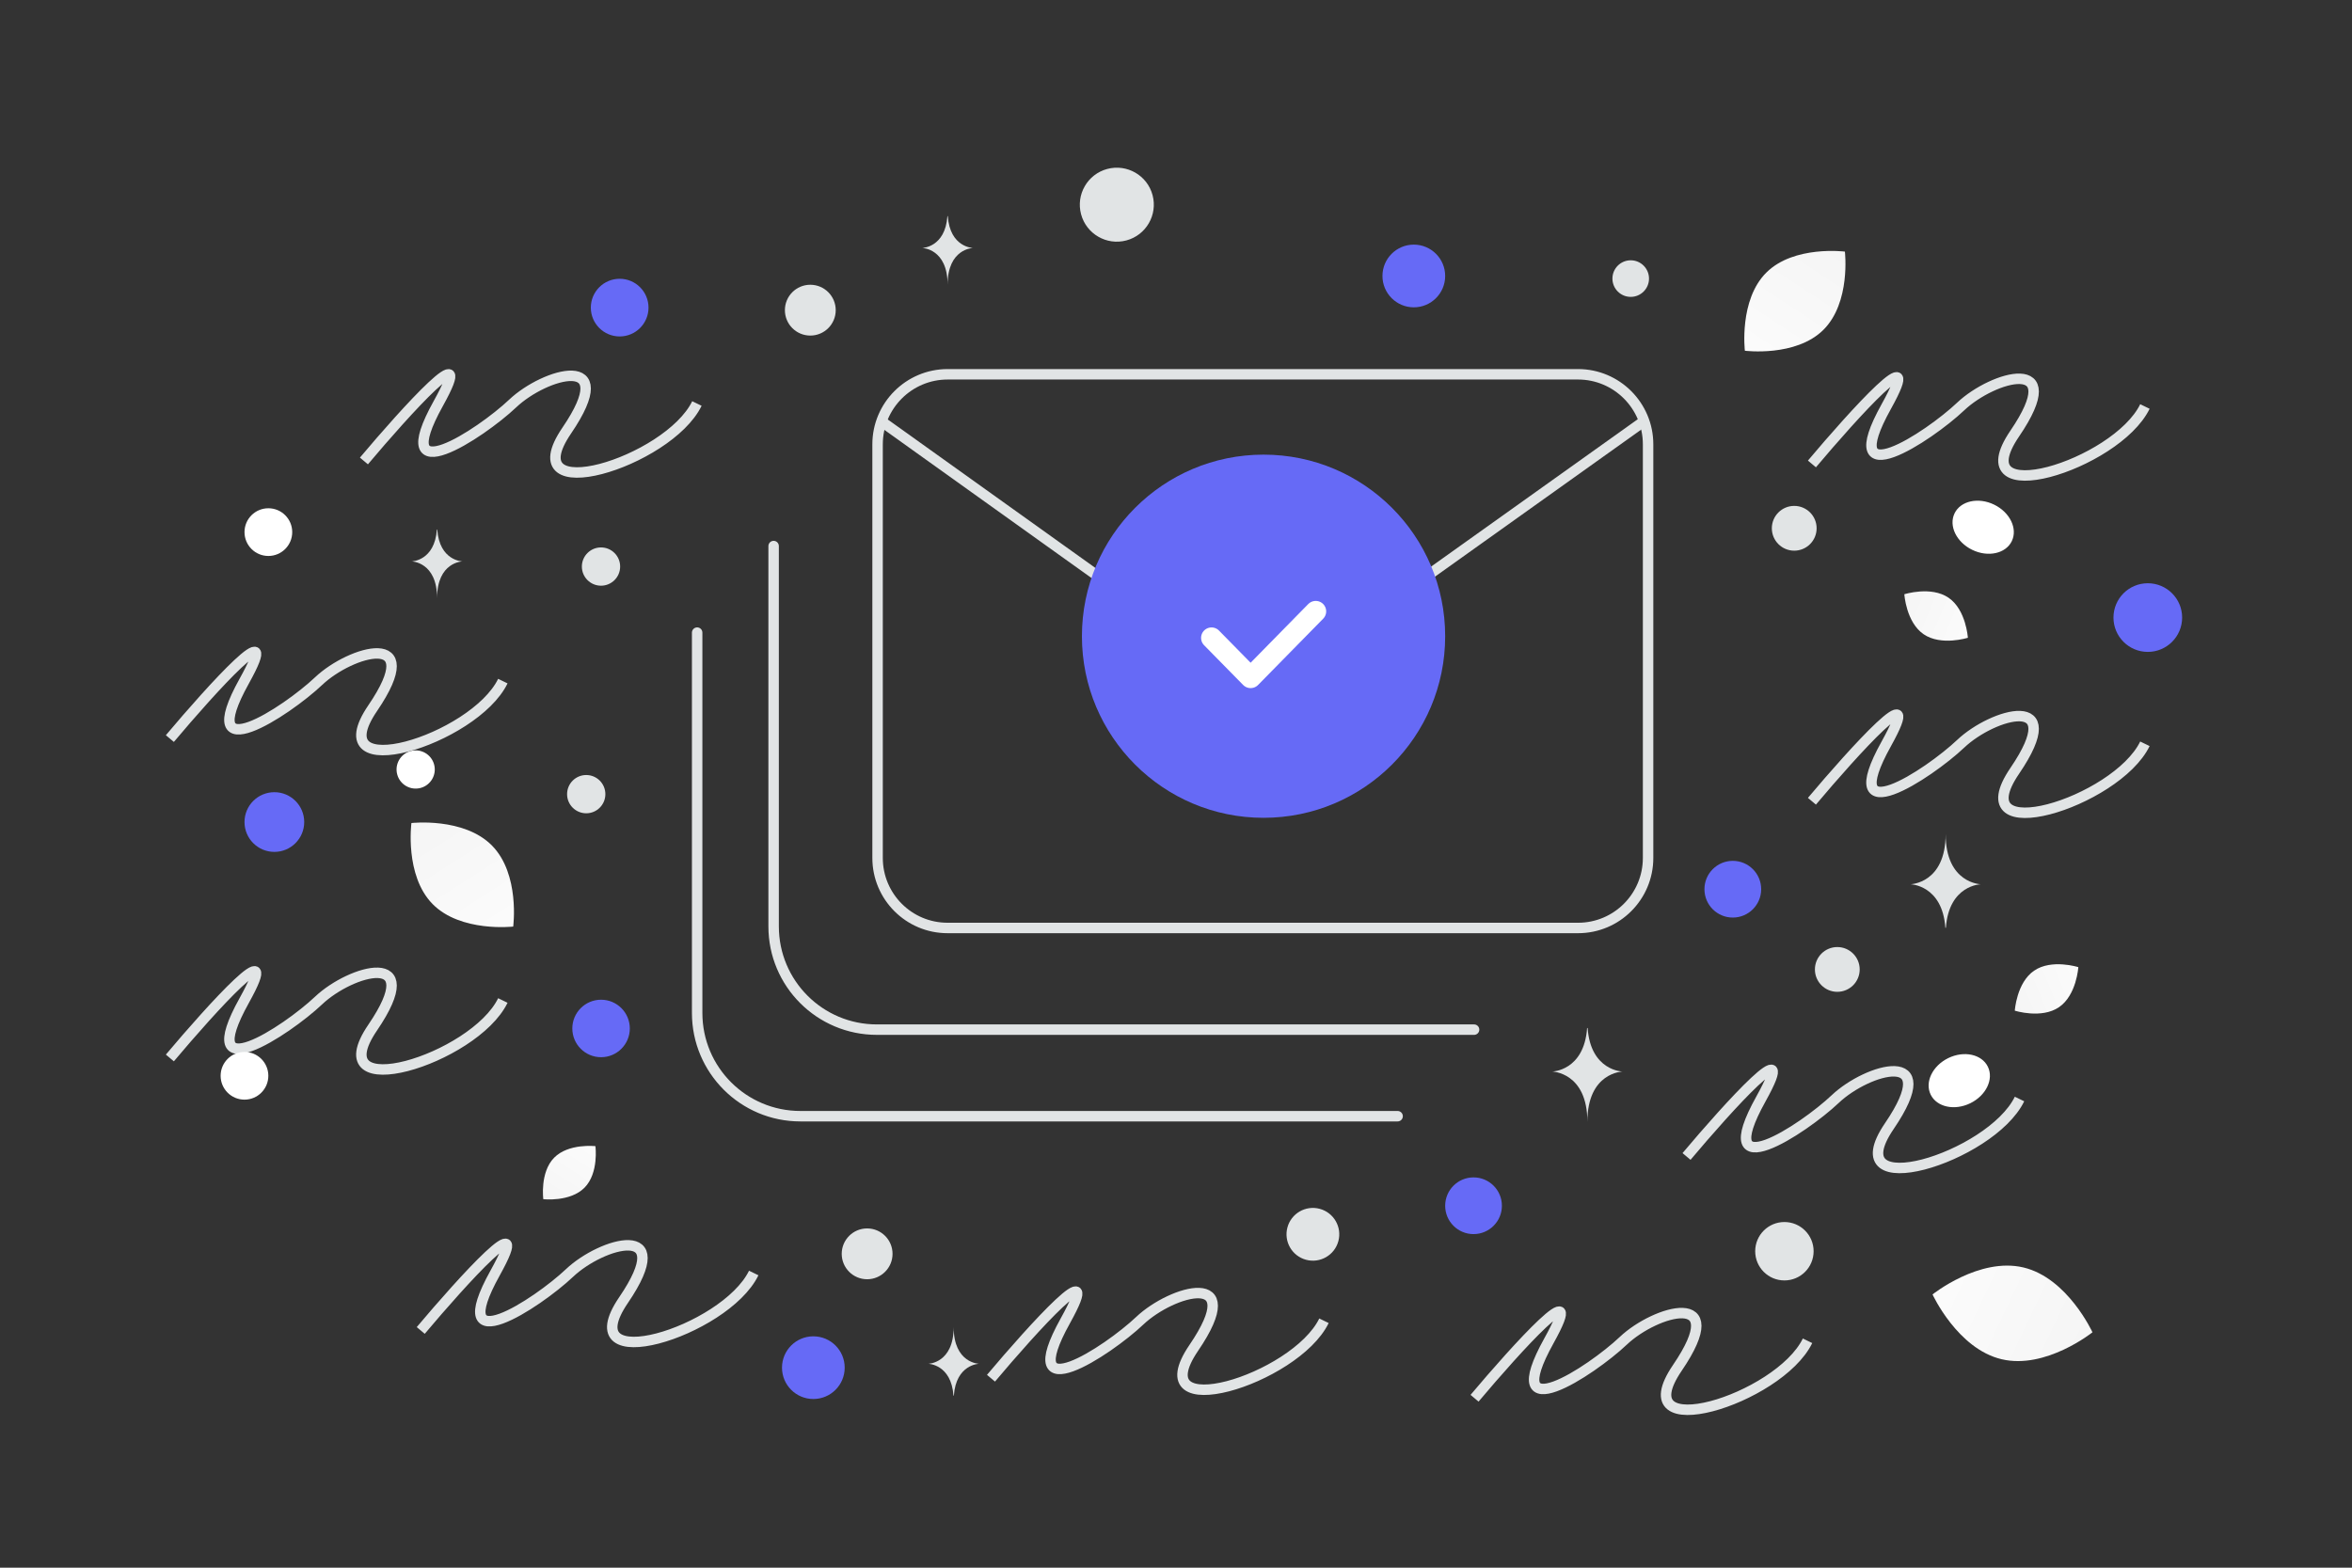 <svg width="900" height="600" viewBox="0 0 900 600" fill="none" xmlns="http://www.w3.org/2000/svg"><rect x="0" y="0" width="900" height="600" fill="#333333" stroke="none"/><path fill="transparent" d="M0 0h900v600H0z"/><path clip-rule="evenodd" d="M362.616 143.255h241.223c14.796 0 26.807 12.011 26.807 26.807v158.294c0 14.815-12.011 26.807-26.807 26.807H362.616c-14.796.019-26.807-11.992-26.807-26.807V170.062c0-14.796 12.011-26.807 26.807-26.807z" stroke="#E1E4E5" stroke-width="4" stroke-linecap="round" stroke-linejoin="round"/><path d="m337.786 161.627 122.183 87.394c13.729 9.818 32.18 9.838 45.929.04l122.755-87.552M564.06 394.073H335.539c-21.828 0-39.509-17.68-39.509-39.509V208.993" stroke="#E1E4E5" stroke-width="4" stroke-linecap="round" stroke-linejoin="round"/><path d="M534.799 427.204H306.278c-21.829 0-39.509-17.68-39.509-39.509V242.123" stroke="#E1E4E5" stroke-width="4" stroke-linecap="round" stroke-linejoin="round"/><path d="M645.356 442.611c15.954-18.972 43.981-49.931 28.458-21.991-19.403 34.926 16.17 11.642 28.459 0 12.288-11.642 41.394-20.05 20.697 10.349-20.697 30.398 38.806 12.289 49.802-10.349M564.243 535.148c15.954-18.972 43.981-49.931 28.459-21.991-19.404 34.927 16.169 11.643 28.458 0 12.289-11.642 41.394-20.05 20.697 10.349s38.807 12.289 49.802-10.349M161 509.204c15.954-18.972 43.981-49.931 28.458-21.99-19.403 34.926 16.17 11.642 28.459 0 12.288-11.642 41.393-20.05 20.696 10.348-20.696 30.399 38.807 12.289 49.802-10.348m90.79 40.269c15.954-18.972 43.981-49.931 28.458-21.99-19.403 34.926 16.17 11.642 28.458 0 12.289-11.642 41.394-20.05 20.697 10.348-20.697 30.399 38.807 12.289 49.802-10.348M65 282.67c15.954-18.972 43.981-49.931 28.458-21.99-19.403 34.926 16.17 11.642 28.459 0 12.288-11.642 41.393-20.05 20.696 10.348-20.696 30.399 38.807 12.289 49.802-10.348M65 404.911c15.954-18.973 43.981-49.932 28.458-21.991-19.403 34.926 16.17 11.642 28.459 0 12.288-11.642 41.393-20.05 20.696 10.349-20.696 30.398 38.807 12.288 49.802-10.349m500.923-76.259c15.954-18.972 43.981-49.931 28.459-21.99-19.404 34.926 16.169 11.642 28.458 0 12.289-11.642 41.394-20.05 20.697 10.348-20.697 30.399 38.807 12.289 49.802-10.348M139.258 176.424c15.954-18.972 43.981-49.931 28.458-21.991-19.403 34.927 16.17 11.642 28.459 0 12.289-11.642 41.394-20.05 20.697 10.349s38.806 12.289 49.802-10.349m426.664 23.133c15.954-18.972 43.981-49.931 28.459-21.99-19.404 34.926 16.169 11.642 28.458 0 12.289-11.642 41.394-20.05 20.697 10.348-20.697 30.399 38.806 12.289 49.802-10.348" stroke="#E1E4E5" stroke-width="4"/><path fill-rule="evenodd" clip-rule="evenodd" d="M483.5 313c-38.381 0-69.5-31.119-69.5-69.5s31.119-69.5 69.5-69.5 69.5 31.119 69.5 69.5-31.119 69.5-69.5 69.5z" fill="#666AF6"/><path d="m503.467 233.986-24.914 25.372-14.957-15.221" stroke="#fff" stroke-width="8" stroke-linecap="round" stroke-linejoin="round"/><path d="M697.715 126.252c-10.566 10.477-30.036 7.984-30.036 7.984s-2.326-19.479 8.25-29.949c10.566-10.477 30.026-7.99 30.026-7.99s2.326 19.478-8.24 29.955z" fill="url(#a)"/><path d="M787.904 385.467c6.712-4.596 7.376-15.308 7.376-15.308s-10.221-3.252-16.931 1.351c-6.712 4.597-7.378 15.303-7.378 15.303s10.221 3.251 16.933-1.346z" fill="url(#b)"/><path d="M165.523 345.992c10.751 10.943 30.856 8.635 30.856 8.635s2.661-20.049-8.101-30.985C177.527 312.699 157.432 315 157.432 315s-2.661 20.049 8.091 30.992z" fill="url(#c)"/><circle cx="663.064" cy="340.325" r="10.853" transform="rotate(180 663.064 340.325)" fill="#666AF6"/><circle cx="104.985" cy="314.62" r="11.424" transform="rotate(180 104.985 314.62)" fill="#666AF6"/><circle r="11.036" transform="matrix(-1 0 0 1 237.119 117.733)" fill="#666AF6"/><circle r="12" transform="matrix(-1 0 0 1 541 105.623)" fill="#666AF6"/><circle r="8.568" transform="matrix(-1 0 0 1 686.568 202.191)" fill="#E1E4E5"/><circle r="9.129" transform="matrix(-1 0 0 1 93.55 411.737)" fill="#fff"/><circle r="7.323" transform="matrix(-1 0 0 1 229.978 216.839)" fill="#E1E4E5"/><circle r="7" transform="matrix(-1 0 0 1 624 106.623)" fill="#E1E4E5"/><circle r="7.311" transform="scale(1 -1) rotate(-75 -112.375 -250.895)" fill="#fff"/><circle r="9.725" transform="matrix(-1 0 0 1 310.067 118.708)" fill="#E1E4E5"/><ellipse rx="12.176" ry="9.613" transform="scale(-1 1) rotate(26.006 -1270.4 -1416.511)" fill="#fff"/><circle r="14.158" transform="scale(1 -1) rotate(-75 162.63 -317.64)" fill="#E1E4E5"/><path d="M607.313 393.448h.195c1.159 16.42 13.371 16.673 13.371 16.673s-13.466.263-13.466 19.236c0-18.973-13.466-19.236-13.466-19.236s12.207-.253 13.366-16.673zM362.532 82.706h.141c.835 12.016 9.642 12.2 9.642 12.2s-9.711.193-9.711 14.076c0-13.883-9.711-14.076-9.711-14.076s8.803-.184 9.639-12.2zM167.175 202.662h.142c.835 12.015 9.641 12.2 9.641 12.2s-9.71.192-9.71 14.076c0-13.884-9.711-14.076-9.711-14.076s8.803-.185 9.638-12.2z" fill="#E1E4E5"/><path d="M774.256 485.091c-16.896-4.002-34.766 10.327-34.766 10.327s9.536 20.811 26.437 24.801c16.896 4.003 34.761-10.314 34.761-10.314s-9.536-20.811-26.432-24.814z" fill="url(#d)"/><path d="M745.634 228.782c6.712 4.597 7.376 15.309 7.376 15.309s-10.221 3.251-16.931-1.351c-6.712-4.597-7.378-15.303-7.378-15.303s10.221-3.252 16.933 1.345z" fill="url(#e)"/><path d="M212.039 443.092c5.505-5.604 15.8-4.422 15.8-4.422s1.362 10.266-4.148 15.866c-5.506 5.603-15.795 4.425-15.795 4.425s-1.362-10.266 4.143-15.869z" fill="url(#f)"/><circle r="13.138" transform="matrix(-1 0 0 1 821.862 236.363)" fill="#666AF6"/><circle r="11.995" transform="matrix(-1 0 0 1 311.23 523.446)" fill="#666AF6"/><circle cx="230" cy="393.623" r="11" transform="rotate(-180 230 393.623)" fill="#666AF6"/><circle cx="563.853" cy="461.476" r="10.853" transform="rotate(-180 563.853 461.476)" fill="#666AF6"/><circle cx="703.049" cy="371.032" r="8.568" transform="rotate(-180 703.049 371.032)" fill="#E1E4E5"/><circle cx="102.69" cy="203.655" r="9.129" transform="rotate(-180 102.69 203.655)" fill="#fff"/><circle cx="224.322" cy="303.946" r="7.323" transform="rotate(-180 224.322 303.946)" fill="#E1E4E5"/><circle cx="682.809" cy="478.882" r="11.177" transform="rotate(-180 682.809 478.882)" fill="#E1E4E5"/><circle cx="331.809" cy="479.88" r="9.725" transform="rotate(-180 331.809 479.88)" fill="#E1E4E5"/><ellipse cx="758.869" cy="201.788" rx="12.176" ry="9.613" transform="rotate(-153.994 758.869 201.788)" fill="#fff"/><circle cx="502.382" cy="472.403" r="10.093" transform="rotate(-75 502.382 472.403)" fill="#E1E4E5"/><path d="M744.404 355.099h.196c1.159-16.42 13.371-16.673 13.371-16.673s-13.466-.263-13.466-19.236c0 18.973-13.466 19.236-13.466 19.236s12.206.253 13.365 16.673zM364.852 534.161h.141c.836-12.016 9.642-12.201 9.642-12.201s-9.71-.192-9.71-14.075c0 13.883-9.711 14.075-9.711 14.075s8.803.185 9.638 12.201z" fill="#E1E4E5"/><defs><linearGradient id="a" x1="655.637" y1="161.96" x2="732.567" y2="44.773" gradientUnits="userSpaceOnUse"><stop stop-color="#fff"/><stop offset="1" stop-color="#EEE"/></linearGradient><linearGradient id="b" x1="811.405" y1="366.543" x2="740.567" y2="395.806" gradientUnits="userSpaceOnUse"><stop stop-color="#fff"/><stop offset="1" stop-color="#EEE"/></linearGradient><linearGradient id="c" x1="208.419" y1="383.37" x2="130.692" y2="261.526" gradientUnits="userSpaceOnUse"><stop stop-color="#fff"/><stop offset="1" stop-color="#EEE"/></linearGradient><linearGradient id="d" x1="710.63" y1="475.139" x2="858.537" y2="545.016" gradientUnits="userSpaceOnUse"><stop stop-color="#fff"/><stop offset="1" stop-color="#EEE"/></linearGradient><linearGradient id="e" x1="769.135" y1="247.707" x2="698.297" y2="218.444" gradientUnits="userSpaceOnUse"><stop stop-color="#fff"/><stop offset="1" stop-color="#EEE"/></linearGradient><linearGradient id="f" x1="234.004" y1="423.952" x2="194.204" y2="486.341" gradientUnits="userSpaceOnUse"><stop stop-color="#fff"/><stop offset="1" stop-color="#EEE"/></linearGradient></defs></svg>